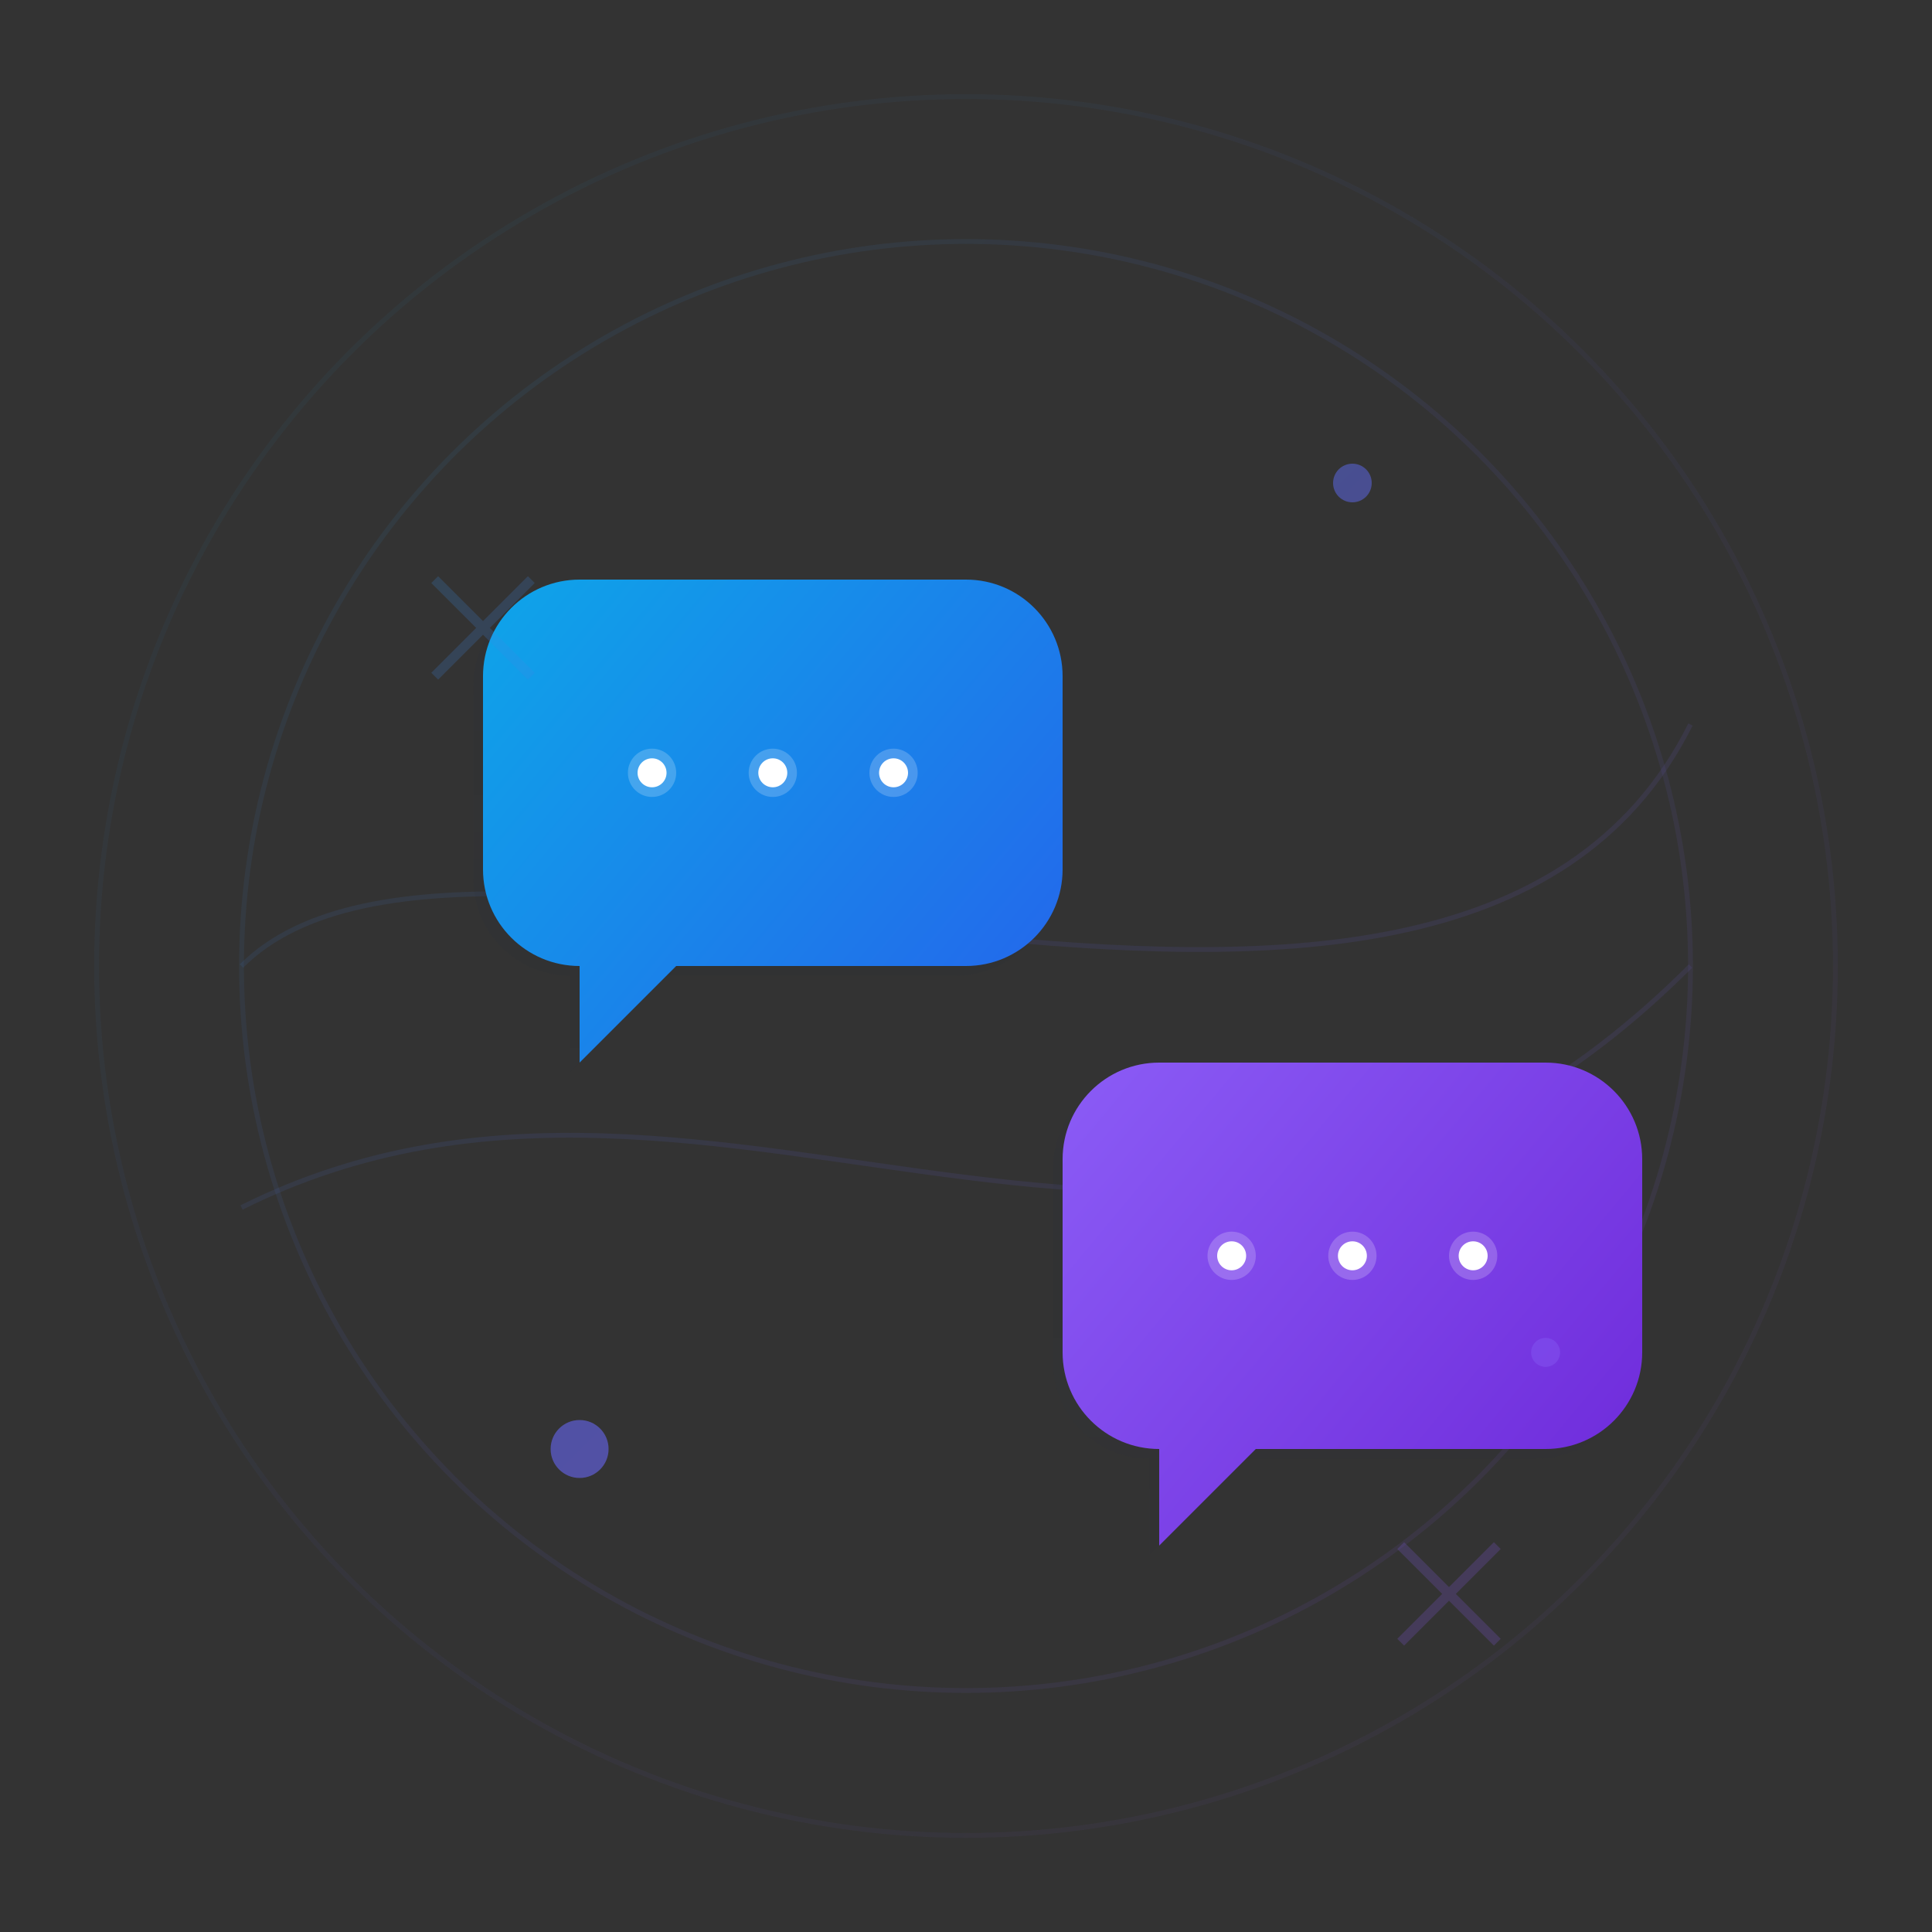 <?xml version="1.0" encoding="UTF-8"?>
<svg width="400" height="400" viewBox="0 0 400 400" fill="none" xmlns="http://www.w3.org/2000/svg">
    <rect x="0" y="0" width="400" height="400" fill="#333333" stroke="none"/>
    <!-- 背景圖形 -->
    <circle cx="200" cy="200" r="180" stroke="url(#gradient)" stroke-width="1" fill="none" opacity="0.05"/>
    <circle cx="200" cy="200" r="150" stroke="url(#gradient)" stroke-width="1" fill="none" opacity="0.08"/>

    <!-- 動態背景線條 -->
    <path d="M50 200C100 150 300 250 350 150" stroke="url(#gradient)" stroke-width="1" opacity="0.1"/>
    <path d="M50 250C150 200 250 300 350 200" stroke="url(#gradient)" stroke-width="1" opacity="0.1"/>

    <!-- 左側現代對話氣泡 -->
    <g transform="translate(-20,0)">
        <!-- 氣泡陰影 -->
        <path d="M118 142C118 130.954 126.954 122 138 122H218C229.046 122 238 130.954 238 142V182C238 193.046 229.046 202 218 202H158L138 222V202C126.954 202 118 193.046 118 182V142Z"
              fill="url(#bubbleShadow)" opacity="0.15"/>
        <!-- 主要氣泡 -->
        <path d="M120 140C120 128.954 128.954 120 140 120H220C231.046 120 240 128.954 240 140V180C240 191.046 231.046 200 220 200H160L140 220V200C128.954 200 120 191.046 120 180V140Z"
              fill="url(#bubbleGradient1)"/>
        <!-- 現代化裝飾點 -->
        <circle cx="155" cy="160" r="3" fill="white"/>
        <circle cx="180" cy="160" r="3" fill="white"/>
        <circle cx="205" cy="160" r="3" fill="white"/>
        <!-- 光暈效果 -->
        <circle cx="155" cy="160" r="5" fill="white" opacity="0.2"/>
        <circle cx="180" cy="160" r="5" fill="white" opacity="0.2"/>
        <circle cx="205" cy="160" r="5" fill="white" opacity="0.2"/>
    </g>

    <!-- 右側現代對話氣泡 -->
    <g transform="translate(20,60)">
        <!-- 氣泡陰影 -->
        <path d="M198 182C198 170.954 206.954 162 218 162H298C309.046 162 318 170.954 318 182V222C318 233.046 309.046 242 298 242H238L218 262V242C206.954 242 198 233.046 198 222V182Z"
              fill="url(#bubbleShadow)" opacity="0.15"/>
        <!-- 主要氣泡 -->
        <path d="M200 180C200 168.954 208.954 160 220 160H300C311.046 160 320 168.954 320 180V220C320 231.046 311.046 240 300 240H240L220 260V240C208.954 240 200 231.046 200 220V180Z"
              fill="url(#bubbleGradient2)"/>
        <!-- 現代化裝飾點 -->
        <circle cx="235" cy="200" r="3" fill="white"/>
        <circle cx="260" cy="200" r="3" fill="white"/>
        <circle cx="285" cy="200" r="3" fill="white"/>
        <!-- 光暈效果 -->
        <circle cx="235" cy="200" r="5" fill="white" opacity="0.2"/>
        <circle cx="260" cy="200" r="5" fill="white" opacity="0.2"/>
        <circle cx="285" cy="200" r="5" fill="white" opacity="0.2"/>
    </g>

    <!-- 現代化裝飾元素 -->
    <g class="decorative-elements">
        <!-- 大圓點 -->
        <circle cx="120" cy="300" r="6" fill="url(#gradient)" opacity="0.6">
            <animate attributeName="opacity" values="0.6;0.3;0.6" dur="3s" repeatCount="indefinite"/>
        </circle>
        <circle cx="280" cy="100" r="4" fill="url(#gradient)" opacity="0.5">
            <animate attributeName="opacity" values="0.5;0.2;0.5" dur="2.5s" repeatCount="indefinite"/>
        </circle>
        <circle cx="320" cy="280" r="3" fill="url(#gradient)" opacity="0.4">
            <animate attributeName="opacity" values="0.4;0.1;0.4" dur="2s" repeatCount="indefinite"/>
        </circle>

        <!-- 幾何裝飾 -->
        <path d="M90 120L110 140M90 140L110 120" stroke="url(#gradient)" stroke-width="2" opacity="0.2"/>
        <path d="M290 320L310 340M290 340L310 320" stroke="url(#gradient)" stroke-width="2" opacity="0.2"/>
    </g>

    <!-- 漸層定義 -->
    <defs>
        <!-- 主漸層 - 使用更現代的科技感配色 -->
        <linearGradient id="gradient" x1="0" y1="0" x2="400" y2="400" gradientUnits="userSpaceOnUse">
            <stop offset="0%" stop-color="#06B6D4"/>
            <stop offset="50%" stop-color="#6366F1"/>
            <stop offset="100%" stop-color="#A855F7"/>
        </linearGradient>

        <!-- 氣泡漸層 1 - 清新科技藍 -->
        <linearGradient id="bubbleGradient1" x1="120" y1="120" x2="240" y2="220" gradientUnits="userSpaceOnUse">
            <stop offset="0%" stop-color="#0EA5E9"/>
            <stop offset="100%" stop-color="#2563EB"/>
        </linearGradient>

        <!-- 氣泡漸層 2 - 現代紫色 -->
        <linearGradient id="bubbleGradient2" x1="200" y1="160" x2="320" y2="260" gradientUnits="userSpaceOnUse">
            <stop offset="0%" stop-color="#8B5CF6"/>
            <stop offset="100%" stop-color="#6D28D9"/>
        </linearGradient>

        <!-- 陰影漸層 - 更柔和的陰影 -->
        <linearGradient id="bubbleShadow" x1="200" y1="0" x2="200" y2="400" gradientUnits="userSpaceOnUse">
            <stop offset="0%" stop-color="#1E293B"/>
            <stop offset="100%" stop-color="#1E293B" stop-opacity="0"/>
        </linearGradient>
    </defs>
</svg>